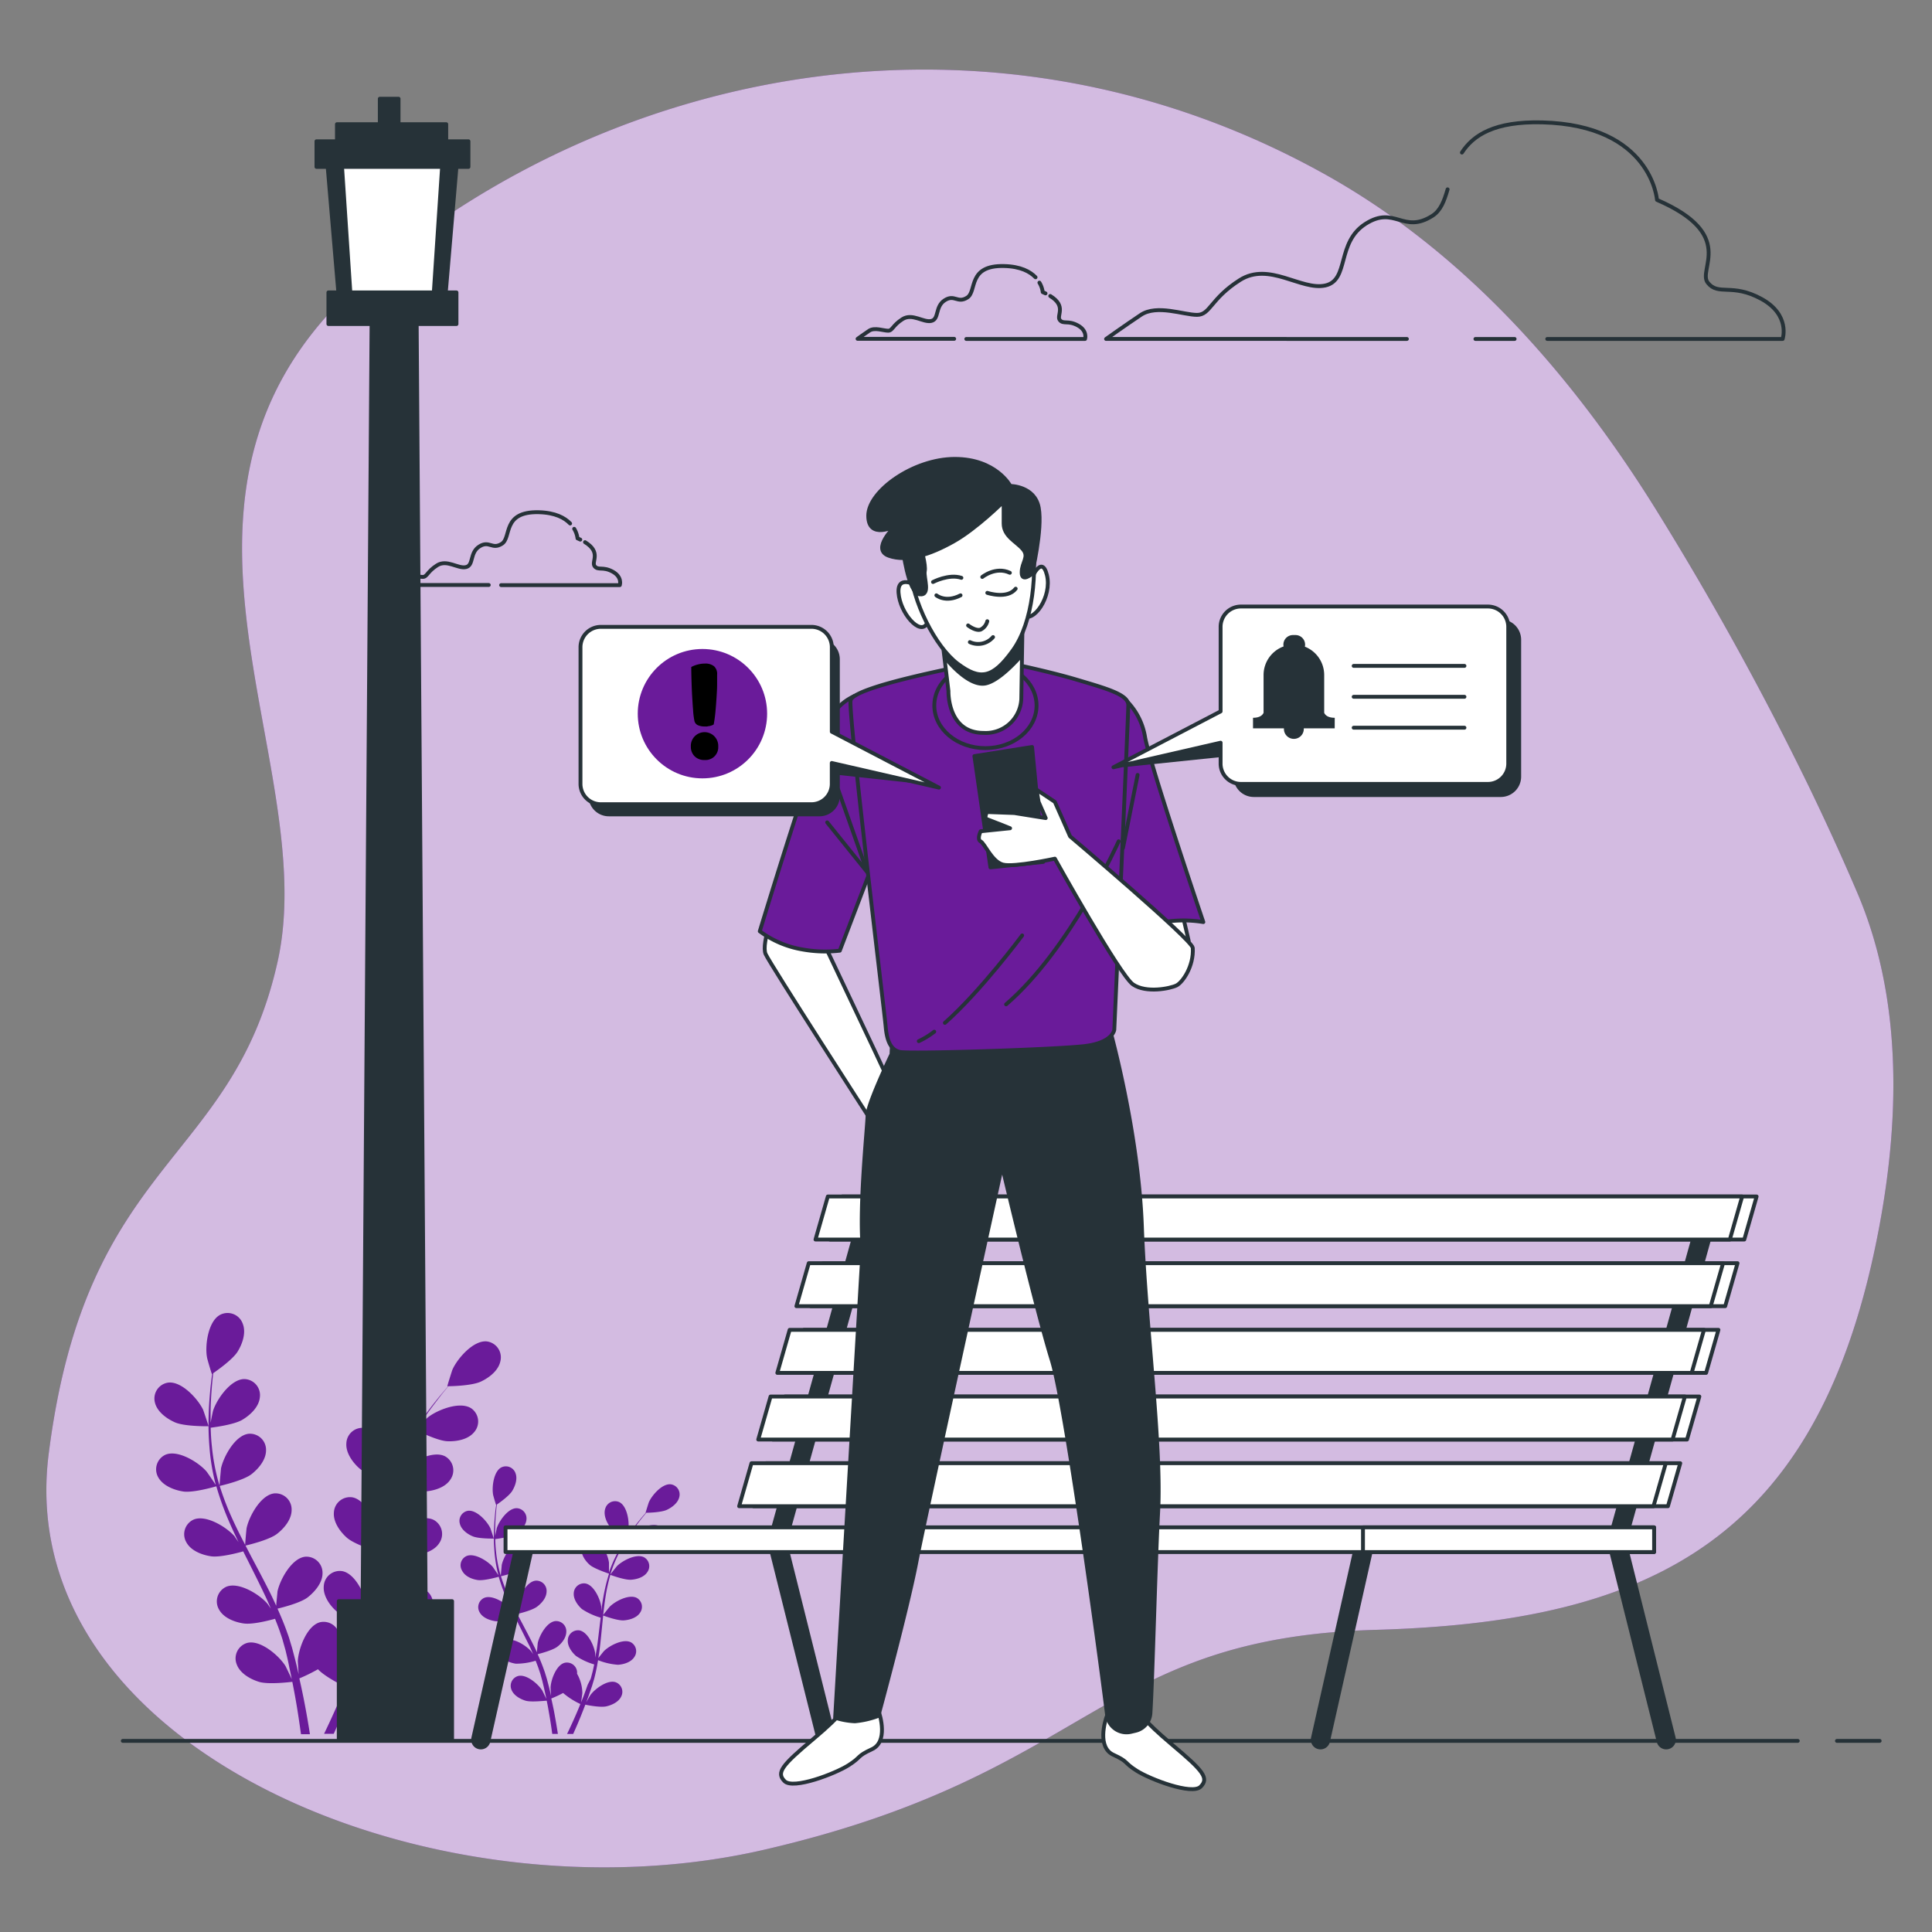 <svg xmlns="http://www.w3.org/2000/svg" viewBox="0 0 500 500"><rect x="0" y="0" width="500" height="500" fill="#808080" stroke="none"/><g id="freepik--background-simple--inject-68"><path d="M468.08,203.45A800.68,800.68,0,0,0,429.26,133c-21.4-34.7-49.42-67.22-86.09-87.73-85.07-47.59-183-29-247.66,25.86S83.67,196.28,71.82,249,22.29,299.73,12.6,376.28,112.74,498.35,197.8,478.7,284,423.87,356.09,421.8,471.31,398,486.38,317.32c5.3-28.36,5.86-59.17-5.71-86.26C476.75,221.88,472.53,212.65,468.08,203.45Z" style="fill:#6A1B9A"></path><path d="M468.08,203.45A800.68,800.68,0,0,0,429.26,133c-21.4-34.7-49.42-67.22-86.09-87.73-85.07-47.59-183-29-247.66,25.86S83.67,196.28,71.82,249,22.29,299.73,12.6,376.28,112.74,498.35,197.8,478.7,284,423.87,356.09,421.8,471.31,398,486.38,317.32c5.3-28.36,5.86-59.17-5.71-86.26C476.75,221.88,472.53,212.65,468.08,203.45Z" style="fill:#fff;opacity:0.7"></path></g><g id="freepik--Plants--inject-68"><path d="M45.3,368.11c2.53,1.1,8.7,1,8.7,1s-1.32-4-1.44-4.28c-1.36-2.84-5.64-7.51-9.12-7A4.16,4.16,0,0,0,40.1,363C40.68,365.38,43.16,367.17,45.3,368.11Z" style="fill:#6A1B9A"></path><path d="M47.43,386c2.62.38,8.13-1.22,8.56-1.35a74.32,74.32,0,0,0,3.34,9.24c.76,1.76,1.58,3.5,2.42,5.24-.5-.74-1-1.39-1-1.48-2-2.37-7.42-5.75-10.65-4.38a4.16,4.16,0,0,0-1.85,5.91c1.2,2.18,4.06,3.25,6.38,3.59s7.08-.92,8.32-1.28c.33.67.65,1.33,1,2,1.59,3.18,3.19,6.34,4.67,9.49.53,1.11,1,2.22,1.48,3.33-.45-.65-.83-1.2-.9-1.28-2-2.37-7.42-5.75-10.65-4.37a4.16,4.16,0,0,0-1.85,5.91c1.2,2.17,4.06,3.25,6.38,3.58s6.62-.8,8.1-1.21c.45,1.15.91,2.3,1.3,3.44.25.78.54,1.52.74,2.32l.66,2.34c.36,1.5.74,3.05,1,4.52.23,1,.43,2,.63,3-.51-1.11-1.55-3.26-1.65-3.43-1.67-2.66-6.46-6.81-9.87-5.95a4.17,4.17,0,0,0-2.72,5.57c.86,2.33,3.52,3.82,5.76,4.51,2.47.75,7.94.06,8.62,0,.33,1.64.63,3.23.89,4.73.59,3.33,1,6.31,1.36,8.83h2.31c-.4-2.61-.93-5.72-1.62-9.21-.33-1.66-.71-3.43-1.12-5.24A43.82,43.82,0,0,0,82.29,432c1.8,1.95,6.41,4.23,7,4.52-.62,1.55-1.25,3-1.86,4.44-1.28,2.93-2.49,5.54-3.56,7.75h2.5c.91-2,1.92-4.36,3-6.94.64-1.56,1.3-3.25,2-5,.66.14,6.07,1.23,8.59.67,2.28-.52,5-1.82,6.08-4.08a4.15,4.15,0,0,0-2.3-5.74c-3.33-1.12-8.42,2.66-10.28,5.19-.11.14-1.12,1.89-1.74,3,.26-.71.53-1.4.79-2.13.53-1.45,1-2.91,1.55-4.49.23-.76.46-1.54.7-2.32s.41-1.62.62-2.44c.46-1.9.82-3.85,1.15-5.82,1.27.46,5.81,2,8.15,1.87s5.28-1,6.63-3.1a4.16,4.16,0,0,0-1.4-6c-3.12-1.61-8.72,1.36-10.95,3.57-.14.14-1.55,1.91-2.31,2.89.18-1.18.38-2.37.53-3.57.43-3.49.76-7,1.1-10.56.11-1.08.22-2.16.34-3.24.45.17,5.8,2.16,8.43,2,2.34-.17,5.27-1,6.62-3.1a4.15,4.15,0,0,0-1.39-6c-3.13-1.62-8.73,1.35-11,3.57-.17.17-2.21,2.71-2.69,3.39.25-2.38.52-4.74.88-7.06a72.94,72.94,0,0,1,2-9.28c.21.08,5.78,2.18,8.48,2,2.34-.16,5.27-1,6.62-3.1a4.15,4.15,0,0,0-1.39-6c-3.13-1.61-8.73,1.36-11,3.57-.18.17-2.37,2.91-2.73,3.44,0-.18.09-.36.14-.54a54,54,0,0,1,3.68-8.78c.8-1.57,1.65-3,2.51-4.41,1,.5,5.58,2.72,8,2.82s5.35-.44,6.93-2.35a4.16,4.16,0,0,0-.73-6.15c-2.93-1.95-8.82.39-11.28,2.35-.13.1-1.37,1.34-2.25,2.25.39-.63.79-1.28,1.18-1.87,1.47-2.21,3-4.15,4.29-5.85.76-1,1.47-1.82,2.14-2.62,1.23,0,6.21-.17,8.38-1.19s4.55-2.85,5.06-5.28a4.16,4.16,0,0,0-3.48-5.12c-3.49-.38-7.64,4.41-8.92,7.28-.11.25-1.39,4.32-1.33,4.32H116c-.66.75-1.36,1.56-2.11,2.46-1.37,1.68-2.9,3.59-4.42,5.78a75.12,75.12,0,0,0-4.59,7.31,54.08,54.08,0,0,0-3.91,8.81l0,.11c0-1,0-3.91-.06-4.13-.4-3.11-3-8.89-6.47-9.53a4.16,4.16,0,0,0-4.8,3.91c-.2,2.48,1.6,4.95,3.34,6.51,2,1.77,7.45,3.47,7.88,3.61a75.49,75.49,0,0,0-2.31,9.54c-.33,1.88-.61,3.79-.87,5.7,0-.89,0-1.69,0-1.8-.41-3.11-3-8.89-6.47-9.53a4.17,4.17,0,0,0-4.8,3.92c-.2,2.47,1.59,4.95,3.34,6.51S96,401,97.27,401.41c-.09.74-.19,1.47-.28,2.21-.42,3.52-.82,7.05-1.33,10.49-.17,1.21-.39,2.4-.61,3.59,0-.79,0-1.46,0-1.56-.4-3.11-3-8.89-6.47-9.53a4.15,4.15,0,0,0-4.79,3.91c-.21,2.48,1.59,5,3.33,6.51s6,3,7.43,3.46c-.26,1.21-.51,2.42-.82,3.59-.22.78-.38,1.56-.65,2.34s-.5,1.55-.75,2.31c-.53,1.45-1.06,2.95-1.61,4.36-.38,1-.76,1.9-1.13,2.83.19-1.2.51-3.57.52-3.77a16.28,16.28,0,0,0-2.17-7.86,4.74,4.74,0,0,0-.06-.92,4.16,4.16,0,0,0-5.08-3.53c-3.4.91-5.56,6.87-5.72,10,0,.19.12,2.21.21,3.48-.17-.74-.33-1.46-.51-2.22-.36-1.5-.76-3-1.18-4.59-.23-.77-.47-1.54-.7-2.33s-.55-1.57-.82-2.37c-.68-1.84-1.45-3.67-2.26-5.49,1.31-.32,6-1.5,7.83-2.94s3.83-3.76,3.82-6.24a4.17,4.17,0,0,0-4.49-4.26c-3.5.38-6.53,5.95-7.17,9,0,.19-.24,2.45-.33,3.69-.5-1.09-1-2.19-1.54-3.28-1.56-3.14-3.24-6.28-4.9-9.41-.51-1-1-1.92-1.5-2.89.47-.1,6-1.39,8.12-3,1.86-1.43,3.83-3.76,3.81-6.24a4.16,4.16,0,0,0-4.49-4.26c-3.49.38-6.53,5.95-7.16,9-.05.23-.34,3.48-.37,4.31-1.11-2.12-2.18-4.24-3.16-6.38a72.13,72.13,0,0,1-3.43-8.86c.22-.05,6-1.37,8.17-3,1.86-1.43,3.83-3.76,3.82-6.24a4.16,4.16,0,0,0-4.5-4.26c-3.49.38-6.52,5.94-7.16,9,0,.24-.36,3.73-.37,4.37-.06-.17-.13-.35-.18-.53a53.12,53.12,0,0,1-1.78-9.35c-.2-1.75-.29-3.43-.34-5.06,1.11-.14,6.16-.81,8.25-2.08s4.23-3.31,4.48-5.78a4.16,4.16,0,0,0-4-4.73c-3.51,0-7.14,5.19-8.1,8.18-.06.16-.41,1.87-.65,3.12,0-.74,0-1.5,0-2.21,0-2.66.17-5.09.34-7.24.1-1.23.22-2.33.34-3.37,1-.7,5.08-3.56,6.34-5.62s2.21-4.89,1.3-7.19A4.16,4.16,0,0,0,57,340.26c-3.13,1.62-4,7.9-3.43,11,0,.27,1.22,4.37,1.28,4.34l.06-.05c-.14,1-.27,2.06-.4,3.22-.21,2.16-.44,4.6-.5,7.26a72.73,72.73,0,0,0,.21,8.62,54.26,54.26,0,0,0,1.59,9.51s0,.08,0,.11c-.55-.86-2.18-3.24-2.33-3.41-2-2.37-7.41-5.75-10.65-4.38a4.16,4.16,0,0,0-1.84,5.91C42.25,384.56,45.11,385.64,47.43,386Z" style="fill:#6A1B9A"></path><path d="M107.71,369.46c.05,0,1.12-4.1,1.16-4.36.43-3.11-.56-9.37-3.73-10.9a4.14,4.14,0,0,0-5.65,2.5c-.85,2.33.22,5.2,1.5,7.16C102.48,366.17,107.7,369.46,107.71,369.46Z" style="fill:#6A1B9A"></path><path d="M122.28,397.57c1.6.7,5.52.61,5.52.61s-.84-2.57-.91-2.72c-.86-1.8-3.58-4.77-5.79-4.47A2.65,2.65,0,0,0,119,394.3C119.35,395.83,120.92,397,122.28,397.57Z" style="fill:#6A1B9A"></path><path d="M123.63,408.91c1.66.24,5.16-.77,5.44-.85a45.93,45.93,0,0,0,2.12,5.86c.48,1.11,1,2.22,1.53,3.32-.32-.47-.61-.88-.65-.93-1.31-1.51-4.71-3.66-6.76-2.78a2.63,2.63,0,0,0-1.17,3.75c.75,1.38,2.57,2.06,4,2.27s4.49-.58,5.28-.81l.63,1.27c1,2,2,4,3,6,.33.7.63,1.41.93,2.11-.28-.41-.52-.76-.57-.81-1.3-1.5-4.7-3.65-6.76-2.78a2.64,2.64,0,0,0-1.17,3.75c.76,1.38,2.58,2.07,4,2.28a16.8,16.8,0,0,0,5.14-.77c.29.73.58,1.46.82,2.18.16.5.35,1,.48,1.48s.27,1,.41,1.48c.23.95.47,1.94.67,2.87.15.65.27,1.27.4,1.9-.32-.71-1-2.07-1.05-2.18-1.06-1.69-4.1-4.32-6.26-3.77a2.64,2.64,0,0,0-1.73,3.53c.55,1.48,2.24,2.43,3.66,2.86s5,0,5.47,0c.21,1,.4,2.05.56,3,.38,2.11.66,4,.87,5.6h1.46c-.25-1.66-.59-3.63-1-5.85-.2-1-.45-2.17-.71-3.32a27.08,27.08,0,0,0,3.06-1.43A19.25,19.25,0,0,0,150.2,441c-.4,1-.79,1.93-1.18,2.82-.81,1.86-1.58,3.51-2.26,4.92h1.58c.59-1.3,1.23-2.77,1.9-4.41.4-1,.82-2.06,1.24-3.16.42.09,3.85.79,5.45.43,1.45-.33,3.21-1.15,3.86-2.59a2.64,2.64,0,0,0-1.46-3.65c-2.11-.71-5.34,1.69-6.52,3.3-.07.09-.71,1.2-1.11,1.91l.51-1.35c.34-.92.64-1.85,1-2.85.15-.49.29-1,.44-1.47s.27-1,.4-1.55c.29-1.21.52-2.45.73-3.7a16.92,16.92,0,0,0,5.17,1.19c1.49-.1,3.35-.65,4.21-2a2.63,2.63,0,0,0-.89-3.82c-2-1-5.54.86-6.95,2.26-.09.09-1,1.21-1.47,1.84.12-.75.24-1.51.34-2.27.27-2.21.48-4.46.7-6.7l.21-2.06c.29.11,3.68,1.37,5.35,1.26,1.49-.11,3.35-.65,4.21-2a2.64,2.64,0,0,0-.89-3.83c-2-1-5.54.86-6.95,2.27-.1.1-1.4,1.72-1.71,2.15.16-1.51.34-3,.57-4.48a45.51,45.51,0,0,1,1.28-5.89c.14.05,3.67,1.38,5.38,1.26,1.49-.1,3.35-.65,4.21-2a2.63,2.63,0,0,0-.89-3.82c-2-1-5.53.86-6.95,2.26-.11.11-1.5,1.85-1.73,2.19,0-.11.06-.23.09-.34a33.49,33.49,0,0,1,2.34-5.58c.5-1,1-1.91,1.59-2.8.63.32,3.54,1.73,5.1,1.79s3.39-.27,4.39-1.49a2.64,2.64,0,0,0-.46-3.9c-1.86-1.24-5.6.25-7.16,1.49-.08.07-.87.85-1.43,1.43.25-.4.51-.81.76-1.19.93-1.4,1.87-2.63,2.71-3.71.49-.61.94-1.16,1.36-1.66.79,0,3.94-.11,5.32-.76s2.89-1.81,3.22-3.35a2.64,2.64,0,0,0-2.21-3.25c-2.22-.24-4.86,2.8-5.67,4.62-.07.16-.88,2.74-.84,2.74h.05c-.42.48-.87,1-1.34,1.57-.87,1.06-1.84,2.27-2.8,3.66a45.27,45.27,0,0,0-2.91,4.64,34.38,34.38,0,0,0-2.49,5.59.64.64,0,0,1,0,.07c0-.65,0-2.48,0-2.62-.25-2-1.91-5.64-4.1-6.05a2.65,2.65,0,0,0-3,2.49c-.12,1.57,1,3.14,2.12,4.13s4.73,2.2,5,2.28a47,47,0,0,0-1.47,6.06c-.22,1.2-.39,2.41-.55,3.62,0-.56,0-1.07,0-1.14-.26-2-1.92-5.64-4.11-6a2.64,2.64,0,0,0-3,2.49c-.13,1.56,1,3.14,2.11,4.13a17.33,17.33,0,0,0,4.86,2.23l-.18,1.4c-.27,2.24-.52,4.48-.84,6.66-.12.77-.26,1.53-.39,2.28,0-.5,0-.92,0-1-.25-2-1.91-5.64-4.1-6.05a2.65,2.65,0,0,0-3,2.49c-.13,1.57,1,3.14,2.12,4.13a16.72,16.72,0,0,0,4.71,2.19c-.16.77-.32,1.54-.52,2.28-.14.5-.24,1-.41,1.49L152.1,436c-.33.92-.67,1.88-1,2.77-.24.62-.48,1.21-.72,1.8.12-.77.33-2.27.33-2.4a10.28,10.28,0,0,0-1.37-5,3.9,3.9,0,0,0,0-.59,2.64,2.64,0,0,0-3.23-2.24c-2.15.58-3.52,4.36-3.62,6.35,0,.12.07,1.4.13,2.21-.11-.47-.21-.93-.33-1.41-.22-1-.48-1.9-.74-2.92l-.45-1.47c-.14-.5-.35-1-.52-1.51-.43-1.17-.92-2.33-1.44-3.49.84-.2,3.79-1,5-1.86s2.43-2.39,2.42-4a2.63,2.63,0,0,0-2.85-2.7c-2.22.24-4.15,3.77-4.55,5.72,0,.12-.15,1.56-.21,2.34-.32-.69-.63-1.38-1-2.08-1-2-2.06-4-3.12-6l-.95-1.83c.3-.07,3.83-.89,5.15-1.91s2.44-2.39,2.43-4a2.65,2.65,0,0,0-2.86-2.7c-2.21.24-4.14,3.77-4.54,5.72,0,.15-.22,2.21-.24,2.74-.7-1.35-1.38-2.7-2-4a46.44,46.44,0,0,1-2.18-5.62c.14,0,3.83-.87,5.19-1.92,1.18-.9,2.43-2.38,2.42-4a2.63,2.63,0,0,0-2.85-2.7c-2.22.24-4.15,3.77-4.55,5.72,0,.16-.23,2.37-.24,2.78,0-.11-.08-.22-.11-.34a33.56,33.56,0,0,1-1.13-5.93c-.12-1.11-.18-2.18-.21-3.22.7-.08,3.91-.51,5.24-1.31s2.68-2.11,2.84-3.68a2.65,2.65,0,0,0-2.54-3c-2.23,0-4.53,3.3-5.15,5.2,0,.1-.25,1.18-.41,2,0-.47,0-1,0-1.4,0-1.69.11-3.24.22-4.6.06-.78.14-1.48.22-2.14.64-.44,3.22-2.26,4-3.56s1.4-3.11.83-4.57a2.65,2.65,0,0,0-3.64-1.5c-2,1-2.5,5-2.17,7,0,.17.77,2.78.81,2.75l0,0c-.09.63-.18,1.3-.26,2-.13,1.37-.27,2.92-.31,4.61a44.54,44.54,0,0,0,.13,5.47,34.31,34.31,0,0,0,1,6,.14.14,0,0,1,0,.07c-.35-.55-1.38-2.06-1.47-2.17-1.31-1.51-4.71-3.65-6.76-2.78a2.63,2.63,0,0,0-1.17,3.75C120.35,408,122.16,408.69,123.63,408.91Z" style="fill:#6A1B9A"></path><path d="M161.89,398.43s.71-2.61.74-2.78c.27-2-.36-5.94-2.37-6.91a2.64,2.64,0,0,0-3.59,1.59c-.54,1.48.14,3.29,1,4.54C158.57,396.34,161.89,398.43,161.89,398.43Z" style="fill:#6A1B9A"></path></g><g id="freepik--Clouds--inject-68"><path d="M268,71.76c-1.41-1.46-3.86-2.81-8.11-2.91-9.55-.24-7,6.52-9.55,8.15s-3.27-.93-5.83.7-1.4,4.89-3.49,5.36-4.9-2.1-7.46-.47-2.56,3-3.73,3-3.49-.93-4.89,0-3,2.1-3,2.1h25" style="fill:none;stroke:#263238;stroke-linecap:round;stroke-linejoin:round"></path><path d="M270.58,75.93l-.72-.33a6.23,6.23,0,0,0-.86-2.45" style="fill:none;stroke:#263238;stroke-linecap:round;stroke-linejoin:round"></path><path d="M250.08,87.72h30.73s.7-2.1-1.87-3.5-3.72-.23-4.66-1.39,1.85-3.56-2.48-6.23" style="fill:none;stroke:#263238;stroke-linecap:round;stroke-linejoin:round"></path><path d="M147.55,135.48c-1.41-1.47-3.86-2.81-8.11-2.92-9.55-.23-7,6.53-9.55,8.16s-3.26-.94-5.83.7-1.39,4.89-3.49,5.35-4.89-2.09-7.46-.46-2.56,3-3.72,3-3.5-.94-4.9,0-3,2.09-3,2.09h25" style="fill:none;stroke:#263238;stroke-linecap:round;stroke-linejoin:round"></path><path d="M150.18,139.65l-.72-.33a6.25,6.25,0,0,0-.86-2.46" style="fill:none;stroke:#263238;stroke-linecap:round;stroke-linejoin:round"></path><path d="M129.69,151.43h30.72s.7-2.09-1.86-3.49-3.73-.23-4.66-1.4,1.85-3.55-2.49-6.23" style="fill:none;stroke:#263238;stroke-linecap:round;stroke-linejoin:round"></path><path d="M400.43,87.72h60.92s2.08-6.23-5.53-10.38-11.07-.69-13.84-4.15,7.61-12.46-13.15-21.45c0,0-1.38-19.38-29.75-20.07-12.25-.3-17.79,3.27-20.74,7.81" style="fill:none;stroke:#263238;stroke-linecap:round;stroke-linejoin:round"></path><line x1="381.84" y1="87.72" x2="391.98" y2="87.72" style="fill:none;stroke:#263238;stroke-linecap:round;stroke-linejoin:round"></line><path d="M374.64,49c-.87,3-1.8,5.49-3.93,6.85-7.61,4.84-9.69-2.77-17.3,2.07S349.26,72.49,343,73.88s-14.53-6.23-22.14-1.39-7.62,9-11.08,9-10.38-2.77-14.53,0-9,6.23-9,6.23H364.1" style="fill:none;stroke:#263238;stroke-linecap:round;stroke-linejoin:round"></path></g><g id="freepik--Bench--inject-68"><polyline points="442.08 314.11 418.43 399.11 431.21 450.24" style="fill:none;stroke:#263238;stroke-linecap:round;stroke-linejoin:round;stroke-width:5px"></polyline><polyline points="418.43 399.11 353.24 399.11 341.74 450.24" style="fill:none;stroke:#263238;stroke-linecap:round;stroke-linejoin:round;stroke-width:5px"></polyline><polyline points="224.78 314.11 201.14 399.11 213.92 450.24" style="fill:none;stroke:#263238;stroke-linecap:round;stroke-linejoin:round;stroke-width:5px"></polyline><polyline points="201.14 399.11 135.95 399.11 124.44 450.24" style="fill:none;stroke:#263238;stroke-linecap:round;stroke-linejoin:round;stroke-width:5px"></polyline><polygon points="214.79 320.79 451.42 320.79 454.61 309.65 217.97 309.65 214.79 320.79" style="fill:#fff;stroke:#263238;stroke-linecap:round;stroke-linejoin:round"></polygon><polygon points="209.85 338.04 446.48 338.04 449.67 326.91 213.03 326.91 209.85 338.04" style="fill:#fff;stroke:#263238;stroke-linecap:round;stroke-linejoin:round"></polygon><polygon points="204.91 355.3 441.54 355.3 444.73 344.16 208.09 344.16 204.91 355.3" style="fill:#fff;stroke:#263238;stroke-linecap:round;stroke-linejoin:round"></polygon><polygon points="199.97 372.55 436.6 372.55 439.79 361.42 203.15 361.42 199.97 372.55" style="fill:#fff;stroke:#263238;stroke-linecap:round;stroke-linejoin:round"></polygon><polygon points="195.02 389.81 431.66 389.81 434.85 378.68 198.21 378.68 195.02 389.81" style="fill:#fff;stroke:#263238;stroke-linecap:round;stroke-linejoin:round"></polygon><polygon points="211.05 320.79 447.68 320.79 450.87 309.65 214.24 309.65 211.05 320.79" style="fill:#fff;stroke:#263238;stroke-linecap:round;stroke-linejoin:round"></polygon><polygon points="206.11 338.04 442.74 338.04 445.93 326.91 209.3 326.91 206.11 338.04" style="fill:#fff;stroke:#263238;stroke-linecap:round;stroke-linejoin:round"></polygon><polygon points="201.17 355.3 437.8 355.3 440.99 344.16 204.36 344.16 201.17 355.3" style="fill:#fff;stroke:#263238;stroke-linecap:round;stroke-linejoin:round"></polygon><polygon points="196.23 372.55 432.86 372.55 436.05 361.42 199.42 361.42 196.23 372.55" style="fill:#fff;stroke:#263238;stroke-linecap:round;stroke-linejoin:round"></polygon><polygon points="191.29 389.81 427.92 389.81 431.11 378.68 194.48 378.68 191.29 389.81" style="fill:#fff;stroke:#263238;stroke-linecap:round;stroke-linejoin:round"></polygon><rect x="130.83" y="395.28" width="297.24" height="6.39" style="fill:#fff;stroke:#263238;stroke-linecap:round;stroke-linejoin:round"></rect><rect x="352.74" y="395.28" width="75.34" height="6.39" style="fill:#fff;stroke:#263238;stroke-linecap:round;stroke-linejoin:round"></rect></g><g id="freepik--Streetlight--inject-68"><polygon points="110.33 439.67 93.67 439.67 96.17 82.04 107.83 82.04 110.33 439.67" style="fill:#263238;stroke:#263238;stroke-linecap:round;stroke-linejoin:round"></polygon><polygon points="115 79.99 87.93 79.99 84.55 40.23 118.39 40.23 115 79.99" style="fill:#263238;stroke:#263238;stroke-linecap:round;stroke-linejoin:round"></polygon><polygon points="111.98 79.99 90.96 79.99 88.33 40.23 114.61 40.23 111.98 79.99" style="fill:#fff;stroke:#263238;stroke-linecap:round;stroke-linejoin:round"></polygon><rect x="81.9" y="36.56" width="39.34" height="6.63" style="fill:#263238;stroke:#263238;stroke-linecap:round;stroke-linejoin:round"></rect><rect x="84.99" y="75.68" width="33.15" height="8.18" style="fill:#263238;stroke:#263238;stroke-linecap:round;stroke-linejoin:round"></rect><rect x="87.2" y="32.14" width="28.29" height="4.42" style="fill:#263238;stroke:#263238;stroke-linecap:round;stroke-linejoin:round"></rect><rect x="98.29" y="25.55" width="4.86" height="6.63" style="fill:#263238;stroke:#263238;stroke-linecap:round;stroke-linejoin:round"></rect><rect x="87.67" y="414.38" width="29.33" height="35.61" style="fill:#263238;stroke:#263238;stroke-linecap:round;stroke-linejoin:round"></rect></g><g id="freepik--Floor--inject-68"><line x1="475.4" y1="450.54" x2="486.45" y2="450.54" style="fill:none;stroke:#263238;stroke-linecap:round;stroke-linejoin:round"></line><line x1="31.78" y1="450.54" x2="465.26" y2="450.54" style="fill:none;stroke:#263238;stroke-linecap:round;stroke-linejoin:round"></line></g><g id="freepik--Character--inject-68"><path d="M303.43,225.37l4.2,18.11s-5.51,6.29-10.49,3.93-6.83-15.48-6.83-15.48Z" style="fill:#fff;stroke:#263238;stroke-linecap:round;stroke-linejoin:round"></path><path d="M290.65,180.52a17.27,17.27,0,0,1,5.65,10c.94,6.27,15.12,48.11,15.12,48.11A31.83,31.83,0,0,0,296,239.92c-7.52,2.83-15.28-4.65-15.28-4.65l-.39-49.42" style="fill:#6A1B9A;stroke:#263238;stroke-linecap:round;stroke-linejoin:round"></path><line x1="290.63" y1="219.45" x2="294.41" y2="200.55" style="fill:none;stroke:#263238;stroke-linecap:round;stroke-linejoin:round"></line><path d="M201,233.8l.07,0c4.1-14.64,12.43-39.26,14-44.54,2.19-7.21,5.95-9.09,5.95-9.09l5.64,35.1-2.19,4.7s-6.09,16.94-10.71,25.31L226.4,272l4.39,9.4-5.64,8.15s-25.7-39.8-27-42.62S201,233.8,201,233.8Z" style="fill:#fff;stroke:#263238;stroke-linecap:round;stroke-linejoin:round"></path><path d="M222.64,179.58a13,13,0,0,0-7.52,5.95c-3.14,5-18.49,55.48-18.49,55.48a25.59,25.59,0,0,0,11,4.7,33,33,0,0,0,9.71.32l9.09-23.82" style="fill:#6A1B9A;stroke:#263238;stroke-linecap:round;stroke-linejoin:round"></path><polyline points="216.91 204.33 224.47 225.75 214.07 212.83" style="fill:none;stroke:#263238;stroke-linecap:round;stroke-linejoin:round"></polyline><path d="M295.4,443.58s0,1.28,8,8,9.55,8.6,7.32,10.82-13.05-1.91-16.56-4.14-1.91-2.23-6.05-4.14-2.23-8.59-1.59-10.19S295.4,443.58,295.4,443.58Z" style="fill:#fff;stroke:#263238;stroke-linecap:round;stroke-linejoin:round"></path><path d="M218.38,442.14s0,1.27-8,8-9.56,8.6-7.33,10.83,13.06-1.91,16.56-4.14,1.92-2.23,6.06-4.14,2.22-8.6,1.59-10.19S218.38,442.14,218.38,442.14Z" style="fill:#fff;stroke:#263238;stroke-linecap:round;stroke-linejoin:round"></path><path d="M223.27,322.94c-1-10.72,1.25-31.75,1.25-34.29s4.81-12.91,6.2-15.81l.14-3.36s49.54-1.87,56.08-4.2c0,0,7.65,26.88,8.58,52.12s5.15,56.09,4.21,73.85c-.75,14.22-1.41,42.57-2,52.09a5,5,0,0,1-3.92,4.6l-1.15.27a5.06,5.06,0,0,1-6.14-4.31c-2.3-18.48-10.79-80.52-14.33-91.91-4.2-13.56-12.85-50.25-12.85-50.25s-19.87,90.44-22.2,102.6-9.82,39.73-9.82,39.73a23,23,0,0,1-6.08,1.4,19.29,19.29,0,0,1-5.11-.93Z" style="fill:#263238;stroke:#263238;stroke-linecap:round;stroke-linejoin:round"></path><path d="M258.17,171s12.09,2.41,20.25,4.83S292,179.76,292,182.48s-3.62,84-3.62,84-.3,3.33-7.56,4.23-45.62,2.12-48,1.52-3.32-3-3.62-6.65-9.67-80.68-9.07-84.3,30.22-9.07,31.12-9.37A13,13,0,0,1,258.17,171Z" style="fill:#6A1B9A;stroke:#263238;stroke-linecap:round;stroke-linejoin:round"></path><ellipse cx="255.03" cy="182.59" rx="13.23" ry="11.03" style="fill:#6A1B9A;stroke:#263238;stroke-linecap:round;stroke-linejoin:round"></ellipse><path d="M289.51,217.72S277,245.66,260.38,259.93" style="fill:none;stroke:#263238;stroke-linecap:round;stroke-linejoin:round"></path><path d="M241.78,267a20.81,20.81,0,0,1-4,2.45" style="fill:none;stroke:#263238;stroke-linecap:round;stroke-linejoin:round"></path><path d="M264.54,242.09s-10.78,14.5-20,22.63" style="fill:none;stroke:#263238;stroke-linecap:round;stroke-linejoin:round"></path><path d="M266.75,150.21s2.8-7,4.19-1.39-3.49,12.57-6.28,10.47" style="fill:#fff;stroke:#263238;stroke-linecap:round;stroke-linejoin:round"></path><path d="M238.12,152s-5.93-3.84-5.58,1.4,5.58,11.17,7.33,8" style="fill:#fff;stroke:#263238;stroke-linecap:round;stroke-linejoin:round"></path><path d="M264.66,159.29l-.35,21.65a9.21,9.21,0,0,1-9.78,8.73c-9.42,0-9.07-10.83-9.07-10.83l-2.1-17.45S258.37,163.13,264.66,159.29Z" style="fill:#fff;stroke:#263238;stroke-linecap:round;stroke-linejoin:round"></path><path d="M255.05,177.39c2.9-.53,6.55-3.94,9.39-7.09l.13-8.24-5.8-3.5a52.69,52.69,0,0,1-9.95.53L244,163.71l.92,7.66C247.44,174.26,251.54,178,255.05,177.39Z" style="fill:#263238"></path><path d="M235.61,147s-4.19-12.92,7-20.6,23,2.09,24.44,11.87.35,22.69-4.89,30-8.49,7.86-14.31,3.49S236,155.35,235.61,147Z" style="fill:#fff;stroke:#263238;stroke-linecap:round;stroke-linejoin:round"></path><path d="M242.33,154.07s2.37,2,6.26,0" style="fill:none;stroke:#263238;stroke-linecap:round;stroke-linejoin:round"></path><path d="M255.51,153.43s5.19,1.73,7.35-1.08" style="fill:none;stroke:#263238;stroke-linecap:round;stroke-linejoin:round"></path><path d="M250.54,161.86s1.94,1.51,3.24,1.08a3.29,3.29,0,0,0,1.73-2.17" style="fill:none;stroke:#263238;stroke-linecap:round;stroke-linejoin:round"></path><path d="M251,166.18a5.08,5.08,0,0,0,6-1.3" style="fill:none;stroke:#263238;stroke-linecap:round;stroke-linejoin:round"></path><path d="M241.46,150.62s4.11-2.16,7.35-1.08" style="fill:none;stroke:#263238;stroke-linecap:round;stroke-linejoin:round"></path><path d="M254.21,149.32s3.46-2.81,7.14-1.08" style="fill:none;stroke:#263238;stroke-linecap:round;stroke-linejoin:round"></path><path d="M238.33,141.81s1.34,4.35,1,6,1.67,6.35-1.34,6-4.35-12-4.35-12Z" style="fill:#263238;stroke:#263238;stroke-linecap:round;stroke-linejoin:round"></path><path d="M267.08,148.5s-2.67,2.34-2.67-.34,2-4,.33-6-5-3.35-5-6.69v-5.68s-7,7-13,10.36-12,5.35-16.71,3.68,1.67-7.69,1.67-7.69-7,3.68-7-2.68,11.7-14.7,22.4-14.7,14.37,7,14.37,7,6.35,0,7.36,5.68S267.08,148.5,267.08,148.5Z" style="fill:#263238;stroke:#263238;stroke-linecap:round;stroke-linejoin:round"></path><polygon points="252.17 195.68 256.32 224.47 270 223.06 267.1 193.32 252.17 195.68" style="fill:#263238;stroke:#263238;stroke-linecap:round;stroke-linejoin:round"></polygon><path d="M275.09,212.25l-2.1-4.73-4.72-3.14.52,3.14,1.84,4.2-8.13-1.31-7.09-.26s-.79,1.57,0,1.84,6,2.36,6,2.36l-7.61.78s-1.05,2.1,0,2.63,2.88,5.25,5.77,6S273,222.22,273,222.22s16.8,30.18,20.21,32.54,9.71,1.05,11.28.26,4.49-4.94,4.2-9.71c-.13-2.09-31.75-28.86-31.75-28.86Z" style="fill:#fff;stroke:#263238;stroke-linecap:round;stroke-linejoin:round"></path></g><g id="freepik--notification-2--inject-68"><path d="M290.39,198.58l28.83-11.14V165.56a5.27,5.27,0,0,1,5.26-5.26h63.93a5.27,5.27,0,0,1,5.26,5.26V201a5.27,5.27,0,0,1-5.26,5.26H324.48a5.27,5.27,0,0,1-5.26-5.26v-5.41Z" style="fill:#263238"></path><path d="M288.16,198.57l27.73-14.46V162.23a5.26,5.26,0,0,1,5.26-5.26h63.92a5.26,5.26,0,0,1,5.26,5.26v35.38a5.25,5.25,0,0,1-5.26,5.26H321.15a5.25,5.25,0,0,1-5.26-5.26v-5.4Z" style="fill:#fff;stroke:#263238;stroke-linecap:round;stroke-linejoin:round"></path><path d="M345.43,185.76c-1.62,0-2.39-.57-2.73-1.28v-9.79a7.87,7.87,0,0,0-5-7.33,2.33,2.33,0,0,0,.06-.53,2.49,2.49,0,0,0-2.49-2.48h-.64a2.48,2.48,0,0,0-2.49,2.48,2.42,2.42,0,0,0,.05.47,7.87,7.87,0,0,0-5.18,7.39v9.79c-.34.71-1.11,1.28-2.73,1.28v2.73h8s0,.11,0,.16a2.57,2.57,0,1,0,5.14,0c0-.05,0-.11,0-.16h8Z" style="fill:#263238"></path><line x1="350.33" y1="172.33" x2="379" y2="172.33" style="fill:#fff;stroke:#263238;stroke-linecap:round;stroke-linejoin:round"></line><line x1="350.33" y1="180.33" x2="379" y2="180.33" style="fill:#fff;stroke:#263238;stroke-linecap:round;stroke-linejoin:round"></line><line x1="350.33" y1="188.33" x2="379" y2="188.33" style="fill:#fff;stroke:#263238;stroke-linecap:round;stroke-linejoin:round"></line></g><g id="freepik--notification-1--inject-68"><path d="M241.86,203.25l-24.52-10.77V170.6a5.27,5.27,0,0,0-5.26-5.26H157.57a5.26,5.26,0,0,0-5.26,5.26V206a5.26,5.26,0,0,0,5.26,5.26h54.51a5.27,5.27,0,0,0,5.26-5.26v-5.41Z" style="fill:#263238"></path><path d="M243,203.83l-27.73-14.46V167.49a5.27,5.27,0,0,0-5.26-5.26H155.49a5.27,5.27,0,0,0-5.26,5.26v35.38a5.26,5.26,0,0,0,5.26,5.26H210a5.26,5.26,0,0,0,5.26-5.26v-5.41Z" style="fill:#fff;stroke:#263238;stroke-linecap:round;stroke-linejoin:round"></path><circle cx="181.79" cy="184.7" r="16.74" style="fill:#6A1B9A"></circle><path d="M178.79,193.22a3.55,3.55,0,1,1,7.09,0,3.3,3.3,0,0,1-3.54,3.47,3.47,3.47,0,0,1-2.61-1A3.43,3.43,0,0,1,178.79,193.22Zm6.8-18.62c0,.56,0,1.38,0,2.45s-.07,2.23-.15,3.48-.17,2.48-.29,3.73-.27,2.32-.45,3.23a1.61,1.61,0,0,1-.44.22,4.19,4.19,0,0,1-.63.19c-.22,0-.44.08-.66.11s-.42,0-.59,0a4.31,4.31,0,0,1-1.8-.34,1.63,1.63,0,0,1-.9-1.29,20.1,20.1,0,0,1-.31-2.59c-.09-1.15-.17-2.41-.25-3.77s-.12-2.69-.16-4-.06-2.47-.06-3.4a7.43,7.43,0,0,1,1.68-.65,7.55,7.55,0,0,1,1.87-.24,3.54,3.54,0,0,1,2.35.7A2.67,2.67,0,0,1,185.59,174.6Z"></path></g></svg>